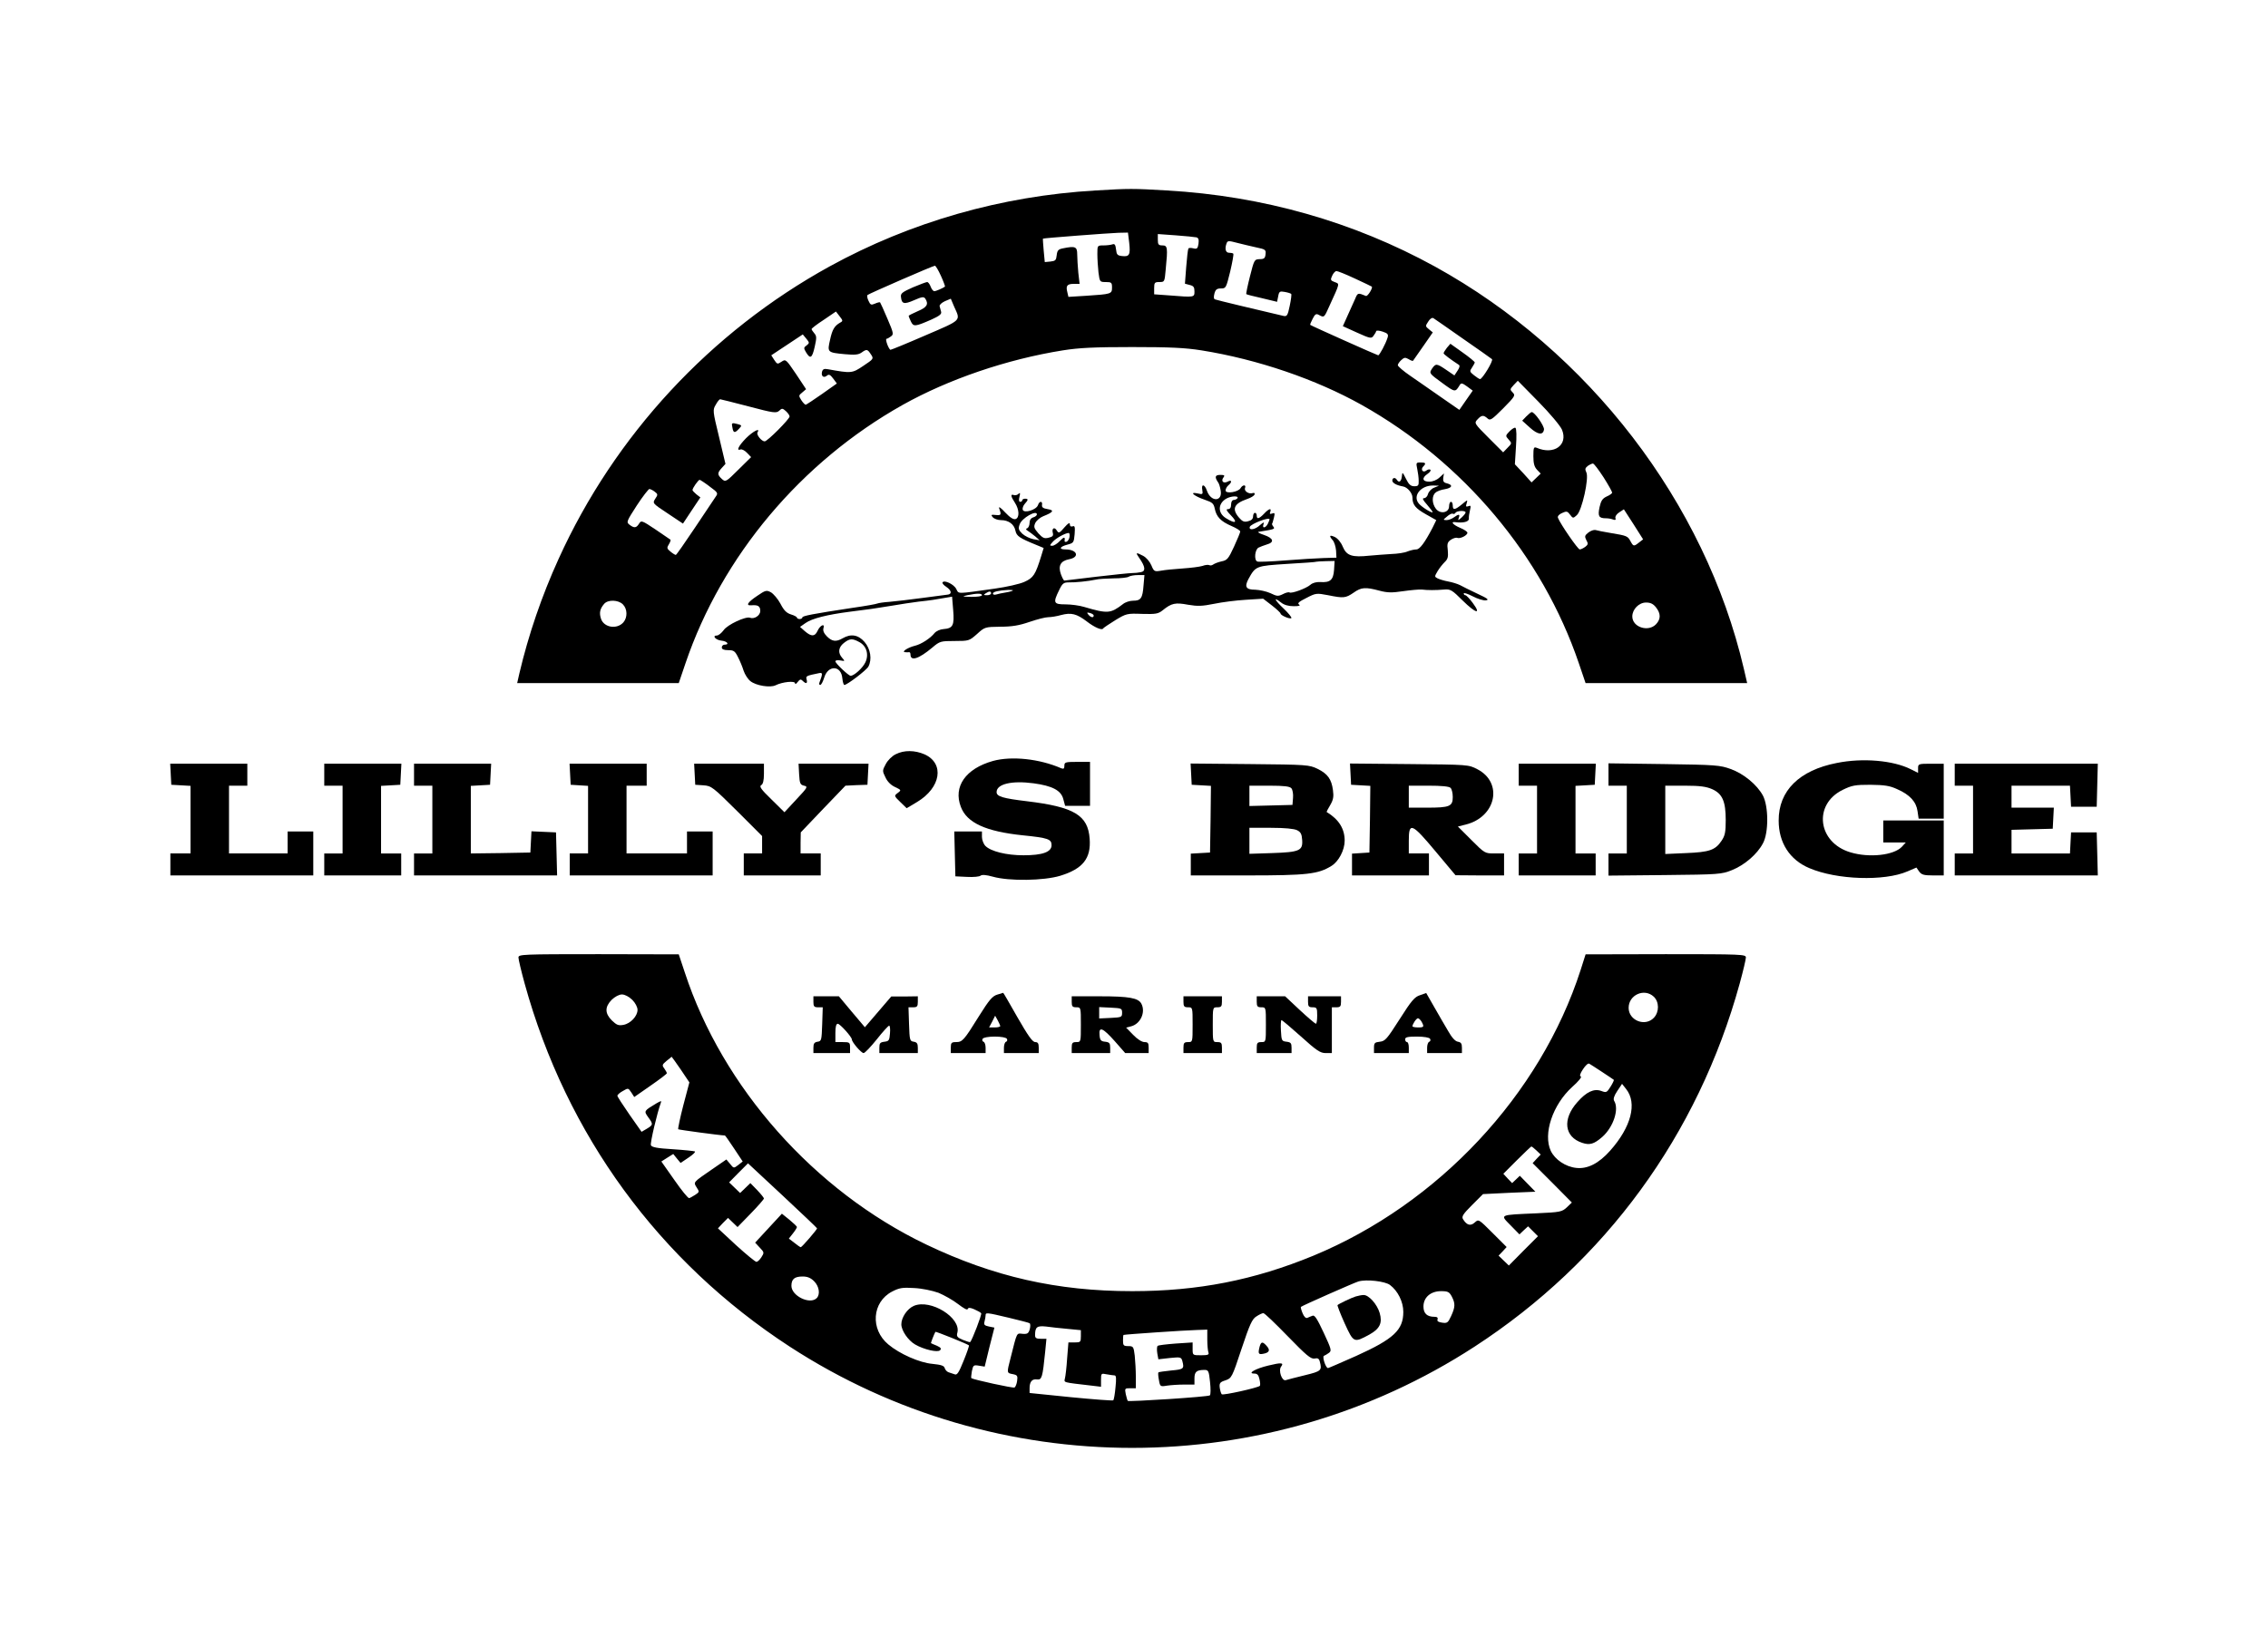 <?xml version="1.0" standalone="no"?>
<!DOCTYPE svg PUBLIC "-//W3C//DTD SVG 20010904//EN"
 "http://www.w3.org/TR/2001/REC-SVG-20010904/DTD/svg10.dtd">
<svg version="1.0" xmlns="http://www.w3.org/2000/svg"
 width="1238pt" height="894pt" viewBox="0 0 1238 894"
 preserveAspectRatio="xMidYMid meet">

<g transform="translate(0,894) scale(0.1,-0.1)"
fill="#000000" stroke="none">
<path d="M5980 7900 c-514 -30 -1010 -172 -1452 -415 -650 -358 -1173 -922
-1479 -1597 -92 -202 -164 -413 -214 -625 l-12 -53 441 0 441 0 37 109 c199
585 630 1098 1185 1410 250 140 568 249 875 298 88 14 171 18 378 18 207 0
290 -4 378 -18 307 -49 625 -158 875 -298 556 -312 986 -825 1185 -1410 l37
-109 441 0 441 0 -18 78 c-212 908 -845 1733 -1687 2197 -444 244 -938 385
-1462 415 -189 11 -203 11 -390 0z m184 -287 c7 -64 1 -76 -40 -71 -25 3 -29
8 -32 36 -3 25 -7 32 -19 28 -8 -3 -30 -6 -49 -6 -34 0 -34 0 -34 -47 0 -27 3
-72 6 -100 7 -52 7 -53 40 -53 31 0 34 -3 34 -30 0 -35 -4 -36 -141 -45 l-97
-6 -6 26 c-9 35 -1 45 36 45 l31 0 -7 61 c-3 34 -6 79 -6 100 0 42 -10 47 -78
33 -26 -5 -31 -12 -34 -38 -3 -27 -7 -31 -34 -34 l-31 -3 -6 63 c-3 34 -5 64
-4 65 3 3 357 30 413 32 l51 1 7 -57z m367 31 c11 -3 14 -13 11 -35 -4 -26 -8
-30 -28 -25 -12 3 -25 3 -27 -1 -3 -5 -8 -49 -12 -100 l-7 -92 26 -7 c21 -5
26 -12 26 -35 0 -33 0 -33 -137 -22 l-83 6 0 33 c0 31 3 34 29 34 28 0 28 1
34 68 12 121 10 132 -18 132 -21 0 -25 5 -25 31 l0 31 98 -7 c53 -4 104 -9
113 -11z m327 -55 c49 -10 53 -13 50 -37 -2 -22 -8 -27 -32 -27 -29 -1 -30 -3
-53 -94 -13 -51 -22 -95 -20 -97 1 -2 40 -12 85 -22 l83 -20 6 30 c5 27 9 29
36 24 17 -3 33 -8 35 -11 3 -2 -1 -32 -8 -65 -11 -53 -15 -59 -34 -55 -141 33
-364 86 -373 90 -8 2 -9 13 -4 32 6 22 13 28 36 28 27 0 28 3 50 92 12 51 20
95 17 98 -3 3 -14 5 -24 5 -18 0 -24 23 -12 53 5 13 12 13 57 1 29 -7 76 -19
105 -25z m-1722 -155 c14 -31 24 -58 22 -59 -10 -8 -49 -25 -58 -25 -6 0 -15
11 -20 25 -5 14 -14 25 -19 25 -5 0 -40 -13 -78 -29 -58 -26 -68 -33 -65 -53
4 -38 17 -41 72 -17 43 19 53 20 61 8 19 -30 9 -47 -41 -68 -27 -12 -50 -23
-50 -26 0 -2 5 -16 12 -30 14 -30 23 -29 112 10 44 20 57 30 53 43 -2 9 -6 23
-8 30 -2 7 11 19 28 27 l33 14 19 -45 c35 -77 43 -69 -157 -155 -101 -44 -187
-79 -191 -79 -4 0 -12 14 -18 30 -6 17 -8 30 -4 30 4 0 15 6 24 13 16 11 15
18 -19 97 -20 47 -38 87 -40 89 -2 2 -15 -1 -28 -7 -21 -9 -25 -7 -35 15 -7
14 -9 28 -6 32 7 7 356 159 368 160 4 1 19 -24 33 -55z m2260 -15 c49 -23 90
-42 92 -44 7 -7 -23 -55 -32 -51 -44 18 -45 18 -59 -16 -8 -18 -27 -59 -41
-91 l-26 -58 77 -35 c71 -32 79 -34 90 -18 7 9 14 21 15 26 2 5 18 3 36 -3 27
-9 32 -15 26 -33 -10 -33 -44 -96 -51 -96 -5 0 -361 159 -371 166 -2 1 4 16
13 33 13 26 19 30 35 21 28 -15 28 -15 56 48 60 131 57 121 29 132 -22 8 -24
12 -13 35 6 14 17 25 23 25 7 0 52 -18 101 -41z m-2809 -240 c-32 -18 -44 -38
-56 -94 -16 -69 -15 -70 81 -79 54 -5 74 -3 91 9 28 20 32 19 51 -10 16 -24
15 -25 -42 -63 -61 -41 -65 -41 -193 -18 -21 4 -28 0 -32 -14 -6 -24 9 -36 27
-21 11 9 18 5 34 -16 l20 -27 -82 -58 c-44 -31 -84 -57 -88 -58 -4 0 -15 11
-24 25 -15 24 -15 26 5 42 l21 18 -55 83 c-55 81 -56 82 -79 67 -22 -15 -24
-14 -40 10 l-16 25 86 57 86 57 19 -23 c18 -22 18 -24 2 -37 -16 -11 -17 -15
-3 -38 23 -38 33 -32 47 30 11 49 11 59 -2 74 -8 9 -15 20 -15 23 0 4 30 27
67 51 l66 45 20 -26 c18 -23 19 -26 4 -34z m3398 -88 c83 -57 154 -108 159
-112 9 -8 -52 -108 -65 -109 -4 0 -18 9 -33 21 -24 19 -25 22 -11 42 8 12 15
25 15 28 0 4 -30 29 -67 55 l-66 47 -19 -22 c-10 -13 -18 -26 -18 -30 0 -5 37
-33 83 -63 7 -4 4 -16 -7 -32 l-17 -26 -44 30 c-53 36 -58 37 -79 6 -15 -24
-15 -25 55 -76 74 -54 72 -53 98 -11 7 11 14 9 39 -9 l31 -23 -37 -53 -36 -52
-101 70 c-55 38 -130 91 -167 116 -38 26 -68 52 -68 58 0 6 9 19 19 28 16 15
22 15 40 5 11 -7 22 -11 24 -9 2 3 27 39 56 80 l52 75 -21 17 c-20 16 -20 18
-4 42 9 15 21 23 28 19 6 -4 79 -54 161 -112z m541 -497 c35 -84 -44 -140
-138 -99 -16 6 -18 1 -18 -46 0 -39 5 -58 20 -74 l20 -21 -25 -24 -25 -24 -45
50 -46 49 6 96 c4 56 3 99 -3 103 -5 3 -19 -6 -32 -19 -23 -24 -23 -25 -5 -45
18 -20 18 -21 -6 -45 l-24 -25 -80 80 c-78 78 -79 80 -60 100 22 24 33 25 55
5 14 -13 23 -7 85 55 65 66 68 71 52 87 -16 16 -15 18 6 41 l22 23 113 -115
c62 -63 119 -131 128 -152z m-4440 127 c136 -36 151 -38 167 -24 15 15 19 14
37 -2 11 -10 20 -23 20 -29 0 -14 -121 -136 -136 -136 -17 0 -47 37 -39 49 17
28 -25 6 -63 -32 -41 -42 -55 -71 -29 -61 7 2 23 -6 35 -19 l22 -23 -70 -69
c-68 -68 -70 -68 -90 -50 -25 23 -25 33 0 60 l20 22 -35 147 c-35 143 -35 148
-18 176 9 17 20 30 24 30 4 0 73 -18 155 -39z m4667 -387 c26 -41 47 -79 47
-84 0 -4 -13 -14 -30 -21 -23 -11 -31 -23 -39 -59 -10 -49 -4 -60 36 -60 12 0
29 -3 39 -7 12 -4 15 -2 12 8 -3 8 6 22 20 31 l26 17 53 -82 52 -82 -22 -17
c-29 -23 -31 -22 -47 7 -15 28 -19 30 -110 45 -36 6 -72 13 -81 16 -9 2 -26
-4 -39 -14 -20 -16 -21 -21 -11 -41 11 -19 10 -25 -6 -37 -10 -7 -23 -14 -30
-14 -10 0 -106 139 -119 173 -3 8 6 19 23 26 24 11 29 10 43 -9 16 -21 17 -21
37 -3 28 24 68 204 52 234 -8 17 -7 23 8 35 10 7 23 13 28 13 6 0 31 -34 58
-75z m-4880 -50 c46 -34 48 -36 33 -57 -8 -12 -59 -88 -113 -169 -54 -81 -101
-148 -104 -148 -4 0 -17 8 -29 18 -20 16 -21 21 -9 40 7 11 11 23 9 25 -3 2
-40 27 -82 56 -75 50 -78 51 -90 31 -15 -23 -26 -25 -52 -5 -18 14 -16 18 40
105 32 49 64 90 69 90 6 -1 19 -7 29 -15 17 -13 18 -16 3 -38 -16 -25 -16 -25
67 -80 l84 -56 47 71 48 72 -22 17 c-11 9 -21 20 -21 23 0 11 32 56 39 56 3 0
28 -16 54 -36z m-473 -644 c25 -25 26 -71 3 -98 -35 -40 -105 -29 -122 18 -11
33 -7 55 17 83 21 24 77 22 102 -3z m5639 -16 c27 -34 27 -64 1 -92 -42 -45
-130 -17 -130 42 0 39 36 76 75 76 24 0 39 -7 54 -26z"/>
<path d="M8331 6666 l-22 -23 41 -37 c44 -40 73 -44 78 -11 2 19 -51 95 -67
95 -4 0 -17 -11 -30 -24z"/>
<path d="M3998 6605 c5 -30 13 -31 36 -6 16 17 16 19 -6 25 -34 9 -36 8 -30
-19z"/>
<path d="M7736 6380 c4 -19 8 -48 8 -65 1 -26 -3 -30 -24 -30 -19 0 -30 9 -45
40 -20 39 -20 40 -23 13 -3 -28 -16 -36 -27 -18 -9 15 -25 12 -25 -4 0 -13 23
-26 58 -32 25 -4 52 -37 52 -61 0 -39 16 -59 75 -92 l55 -31 -21 -43 c-42 -80
-69 -117 -88 -117 -11 0 -32 -5 -48 -11 -15 -7 -55 -13 -88 -14 -33 -2 -86 -6
-119 -9 -95 -10 -125 -1 -146 48 -10 25 -28 46 -44 54 -29 13 -33 7 -11 -18 8
-9 16 -34 18 -56 l2 -39 -70 -2 c-38 -1 -132 -7 -209 -13 -76 -6 -145 -9 -153
-6 -19 8 -13 66 7 76 8 4 29 12 45 17 43 12 37 34 -15 52 -25 8 -38 16 -30 17
86 14 91 15 81 28 -6 7 -9 15 -7 17 2 2 6 17 10 33 6 24 4 28 -10 22 -12 -4
-15 -2 -10 9 8 23 -8 18 -34 -10 -27 -28 -40 -32 -40 -10 0 8 -4 15 -10 15 -5
0 -10 -9 -10 -20 0 -13 -9 -22 -27 -26 -21 -6 -31 -2 -50 20 -40 47 -28 76 44
101 21 7 39 18 41 25 3 7 -1 10 -9 8 -21 -8 -49 10 -43 27 8 20 -13 19 -24 0
-12 -22 -82 -33 -82 -13 0 9 7 21 15 28 22 18 19 33 -4 20 -24 -12 -38 4 -22
24 8 10 4 13 -18 13 -29 0 -32 -12 -11 -42 4 -5 10 -24 13 -42 12 -63 -53 -66
-75 -2 -12 36 -32 39 -25 3 4 -23 2 -25 -27 -18 -47 10 -18 -15 41 -35 41 -14
48 -20 54 -49 9 -44 33 -69 91 -94 26 -11 48 -25 48 -30 0 -5 -15 -42 -34 -83
-30 -65 -37 -74 -67 -80 -19 -4 -39 -12 -46 -17 -7 -5 -16 -7 -21 -4 -6 3 -23
2 -38 -4 -16 -5 -65 -11 -109 -14 -44 -3 -97 -8 -117 -12 -36 -6 -39 -5 -53
29 -9 21 -28 43 -45 52 -40 21 -43 19 -21 -12 33 -47 36 -72 9 -77 -13 -3 -34
-5 -48 -5 -14 0 -101 -9 -195 -20 -93 -11 -172 -21 -175 -21 -4 0 -12 16 -19
35 -16 45 -2 72 43 81 62 11 47 54 -18 54 -38 0 -32 15 10 26 34 9 36 11 40
57 3 40 1 48 -11 43 -10 -3 -15 1 -15 11 0 12 -9 7 -30 -17 -27 -32 -31 -33
-41 -17 -13 22 -29 13 -22 -13 4 -15 -1 -21 -23 -26 -23 -6 -32 -2 -56 24 -24
28 -26 35 -17 56 7 14 26 30 43 37 56 22 63 33 25 39 -25 4 -33 10 -31 23 4
23 -15 22 -22 -1 -9 -26 -75 -46 -83 -26 -3 8 2 23 11 33 20 22 20 28 1 28 -8
0 -15 -4 -15 -9 0 -4 -5 -8 -11 -8 -7 0 -9 10 -4 28 5 21 4 24 -6 15 -6 -6
-18 -9 -25 -6 -19 7 -17 -7 6 -42 24 -37 26 -81 4 -89 -11 -4 -30 7 -57 36
-23 25 -37 35 -33 23 13 -36 11 -40 -18 -37 -26 3 -28 1 -17 -12 8 -9 28 -16
45 -16 41 0 72 -22 79 -58 6 -29 22 -40 113 -77 l41 -17 -14 -46 c-31 -100
-42 -117 -91 -139 -26 -12 -98 -28 -162 -37 -213 -30 -195 -30 -210 -2 -13 26
-66 51 -75 36 -3 -4 6 -15 20 -24 30 -20 33 -41 6 -43 -10 -1 -72 -9 -137 -18
-66 -9 -145 -18 -178 -21 -32 -2 -62 -7 -66 -9 -5 -3 -66 -14 -137 -24 -218
-33 -273 -44 -273 -52 0 -5 -7 -9 -15 -9 -8 0 -15 4 -15 8 0 4 -15 12 -32 17
-25 8 -39 22 -58 59 -14 26 -38 54 -52 62 -24 13 -30 11 -74 -19 -54 -36 -65
-55 -32 -52 36 3 48 -5 48 -31 0 -25 -33 -46 -56 -37 -23 9 -124 -38 -144 -68
-12 -16 -28 -29 -37 -29 -28 0 -6 -25 25 -28 32 -3 46 -22 17 -22 -8 0 -15 -7
-15 -15 0 -10 11 -15 35 -15 30 0 37 -5 53 -37 11 -21 25 -55 31 -75 7 -21 24
-47 37 -57 31 -25 108 -37 137 -23 38 19 107 26 107 11 0 -7 6 -4 14 7 12 15
17 17 27 7 19 -19 28 -16 22 7 -5 19 -3 20 70 35 18 3 18 -4 0 -52 -3 -7 -1
-13 4 -13 6 0 15 18 22 40 21 70 93 68 99 -4 2 -20 7 -36 11 -36 15 0 121 81
131 100 21 39 12 97 -21 135 -34 39 -74 46 -119 20 -36 -21 -58 -18 -86 10
-17 17 -23 32 -19 45 9 29 -19 16 -33 -16 -14 -30 -33 -31 -68 -1 l-27 24 30
21 c35 25 118 46 243 62 47 6 99 13 115 15 17 2 68 11 115 18 47 8 112 18 145
22 65 7 91 11 146 21 l36 6 6 -73 c7 -84 -1 -100 -53 -104 -18 -1 -40 -11 -49
-22 -23 -29 -73 -61 -107 -69 -37 -9 -75 -33 -54 -35 8 -1 18 -1 23 0 4 0 7
-5 7 -13 0 -38 45 -24 119 38 41 35 46 36 122 36 78 0 80 1 122 38 42 38 43
39 127 40 64 0 104 7 159 26 41 14 87 26 103 26 15 0 47 5 71 12 54 14 84 7
139 -35 43 -33 84 -51 90 -38 2 3 31 23 65 44 61 37 65 38 147 35 75 -2 88 0
113 20 48 39 69 43 138 30 53 -9 77 -8 142 5 43 9 121 19 173 22 l95 6 48 -37
c26 -20 47 -40 47 -44 0 -10 51 -32 59 -25 3 4 -16 27 -42 52 -50 47 -59 68
-14 33 16 -13 40 -20 69 -20 29 0 38 3 29 9 -11 7 0 16 40 36 52 27 55 27 119
15 84 -17 95 -16 139 14 42 30 65 31 140 11 45 -12 69 -12 130 -3 42 6 87 10
101 9 33 -4 76 -4 123 0 34 3 43 -2 101 -60 72 -71 104 -79 55 -13 -17 23 -35
42 -40 42 -5 0 -9 4 -9 10 0 5 22 -2 49 -16 27 -14 59 -24 72 -22 19 3 10 10
-46 36 -38 18 -81 39 -95 47 -14 7 -43 16 -65 20 -22 4 -48 12 -58 17 -17 9
-17 10 0 39 10 17 28 39 39 50 17 16 20 28 17 63 -5 37 -2 46 17 59 12 8 28
13 35 10 16 -6 55 14 55 28 0 6 -18 18 -40 27 -38 16 -54 35 -27 31 44 -6 76
2 75 19 -1 9 2 30 6 46 6 24 4 28 -9 22 -13 -5 -15 -1 -9 16 6 21 5 20 -25 -5
-39 -32 -51 -34 -51 -7 0 11 -4 20 -10 20 -5 0 -10 -11 -10 -24 0 -36 -48 -45
-72 -14 -22 29 -23 71 -2 88 8 8 31 16 51 19 40 7 46 23 11 32 -18 4 -22 11
-20 30 l4 24 -24 -22 c-15 -14 -37 -23 -56 -23 -38 0 -43 20 -9 43 12 8 19 18
15 22 -4 4 -14 2 -22 -4 -18 -15 -34 5 -17 22 17 17 13 22 -15 22 -24 0 -25
-2 -18 -35z m92 -103 c-15 -6 -29 -21 -33 -34 -3 -13 -13 -23 -21 -23 -12 0
-8 -9 15 -35 17 -20 31 -38 31 -41 0 -9 -55 24 -74 45 -38 42 9 102 79 100
l30 -1 -27 -11z m-1073 -57 c-3 -5 -13 -10 -21 -10 -8 0 -14 -10 -14 -25 0
-17 -6 -25 -17 -25 -13 0 -8 -9 17 -35 38 -39 24 -47 -27 -15 -47 28 -46 81 2
108 25 14 68 16 60 2z m1245 -78 c0 -5 -10 -17 -22 -28 -19 -17 -21 -17 -15
-1 8 21 -1 21 -27 2 -11 -8 -29 -15 -40 -15 -20 1 -20 1 3 20 12 11 27 18 31
15 5 -3 11 -1 15 5 7 12 55 14 55 2z m-2340 -11 c0 -5 -9 -13 -20 -16 -13 -4
-20 -15 -20 -30 0 -13 -6 -26 -12 -29 -10 -3 -9 -8 3 -15 9 -6 27 -19 40 -30
l24 -21 -35 6 c-19 4 -46 17 -60 30 -20 20 -23 28 -14 51 11 34 94 81 94 54z
m1270 -27 c0 -3 -5 -14 -10 -25 -13 -24 -32 -25 -23 -1 5 13 1 12 -19 -5 -26
-25 -62 -31 -56 -10 6 17 108 56 108 41z m-1092 -96 c-2 -12 -9 -23 -16 -26
-7 -2 -12 0 -11 5 4 23 -3 23 -26 -1 -13 -14 -32 -26 -41 -26 -15 0 -15 2 2
21 17 20 68 48 87 49 5 0 7 -10 5 -22z m1444 -180 c-4 -55 -21 -70 -76 -66
-21 1 -42 -5 -53 -15 -23 -20 -102 -49 -114 -42 -5 3 -21 -1 -36 -9 -26 -13
-33 -12 -68 5 -22 10 -59 18 -83 19 -50 0 -60 15 -38 57 40 73 41 73 212 84
87 5 159 10 160 12 1 1 24 2 51 3 l48 1 -3 -49z m-1040 -85 c-5 -70 -15 -83
-57 -83 -18 0 -43 -8 -56 -19 -67 -51 -82 -53 -211 -15 -26 8 -72 14 -102 14
-65 0 -69 8 -35 77 18 38 25 43 53 43 34 -1 105 6 147 15 15 4 58 6 97 7 38 0
76 4 83 9 8 5 30 9 50 9 l36 0 -5 -57z m-713 -27 c-3 -3 -20 -8 -39 -11 -19
-3 -43 -8 -52 -11 -10 -3 -18 -1 -18 5 0 10 30 17 84 20 16 0 27 -1 25 -3z
m-119 -16 c0 -5 -10 -10 -22 -10 -19 0 -20 2 -8 10 19 13 30 13 30 0z m-50
-10 c0 -6 -25 -9 -57 -9 -52 1 -54 2 -23 9 53 11 80 11 80 0z m610 -111 c0
-14 -16 -11 -29 5 -10 12 -8 13 8 9 12 -3 21 -9 21 -14z m-1281 -144 c41 -21
55 -68 35 -111 -15 -32 -62 -74 -81 -74 -12 1 -83 68 -83 79 0 6 12 7 27 5 26
-5 26 -4 10 14 -24 27 -21 57 9 81 32 25 46 26 83 6z"/>
<path d="M4890 4822 c-20 -9 -44 -33 -55 -54 -19 -35 -19 -38 -2 -72 10 -23
30 -43 52 -53 35 -17 36 -17 15 -33 -20 -15 -20 -16 14 -49 l35 -34 57 34
c130 78 151 210 41 260 -53 23 -112 24 -157 1z"/>
<path d="M5420 4785 c-149 -42 -218 -140 -175 -251 33 -87 136 -134 338 -155
139 -14 157 -21 157 -54 0 -37 -49 -55 -153 -55 -93 0 -178 21 -208 51 -10 10
-19 33 -19 49 l0 30 -75 0 -76 0 3 -122 3 -123 63 -3 c35 -2 69 1 75 7 8 6 31
4 67 -6 89 -25 278 -22 367 5 124 38 169 95 161 202 -9 129 -85 174 -342 205
-133 16 -166 26 -166 50 0 44 82 64 202 48 103 -14 150 -39 162 -86 l10 -37
68 0 68 0 0 120 0 120 -70 0 c-65 0 -70 -2 -70 -21 0 -16 -4 -19 -17 -14 -119
52 -271 68 -373 40z"/>
<path d="M10026 4774 c-205 -40 -318 -152 -317 -315 0 -120 60 -214 167 -259
149 -64 409 -73 536 -18 l49 21 15 -22 c13 -17 25 -21 75 -21 l59 0 0 150 0
150 -165 0 -165 0 0 -60 0 -60 62 0 61 0 -22 -24 c-44 -46 -177 -61 -280 -30
-179 53 -205 261 -43 341 51 25 68 28 152 28 77 -1 105 -5 146 -24 69 -30 104
-69 111 -120 l6 -41 68 0 69 0 0 150 0 150 -70 0 c-68 0 -70 -1 -70 -25 l0
-25 -40 20 c-95 48 -262 63 -404 34z"/>
<path d="M932 4713 l3 -58 53 -3 52 -3 0 -185 0 -184 -55 0 -55 0 0 -60 0 -60
390 0 390 0 0 120 0 120 -70 0 -70 0 0 -60 0 -60 -160 0 -160 0 0 185 0 185
50 0 50 0 0 60 0 60 -210 0 -211 0 3 -57z"/>
<path d="M1770 4710 l0 -60 50 0 50 0 0 -185 0 -185 -50 0 -50 0 0 -60 0 -60
210 0 210 0 0 60 0 60 -55 0 -55 0 0 184 0 185 53 3 52 3 3 58 3 57 -211 0
-210 0 0 -60z"/>
<path d="M2260 4710 l0 -60 50 0 50 0 0 -185 0 -185 -50 0 -50 0 0 -60 0 -60
390 0 391 0 -3 118 -3 117 -67 3 -67 3 -3 -58 -3 -58 -162 -3 -163 -2 0 184 0
185 53 3 52 3 3 58 3 57 -211 0 -210 0 0 -60z"/>
<path d="M3112 4713 l3 -58 48 -3 47 -3 0 -185 0 -184 -50 0 -50 0 0 -60 0
-60 390 0 390 0 0 120 0 120 -70 0 -70 0 0 -60 0 -60 -165 0 -165 0 0 185 0
185 55 0 55 0 0 60 0 60 -210 0 -211 0 3 -57z"/>
<path d="M3792 4713 l3 -58 45 -3 c43 -3 51 -9 183 -140 l137 -137 0 -47 0
-48 -50 0 -50 0 0 -60 0 -60 210 0 210 0 0 60 0 60 -55 0 -55 0 0 58 1 57 122
128 122 127 60 3 60 2 3 58 3 57 -191 0 -191 0 3 -57 c3 -51 6 -58 27 -63 22
-5 20 -9 -42 -75 l-65 -70 -71 70 c-56 54 -68 71 -56 78 10 5 15 25 15 62 l0
55 -190 0 -191 0 3 -57z"/>
<path d="M6502 4713 l3 -58 53 -3 52 -3 -2 -182 -3 -182 -52 -3 -53 -3 0 -60
0 -59 308 0 c329 0 387 7 460 52 39 24 72 86 72 138 0 65 -32 116 -98 156 -2
1 7 18 19 38 17 29 20 46 15 82 -8 60 -29 89 -84 116 -46 22 -56 23 -370 26
l-323 3 3 -58z m547 -77 c7 -8 11 -32 9 -53 l-3 -38 -117 -3 -118 -3 0 56 0
55 109 0 c82 0 111 -4 120 -14z m31 -229 c20 -10 26 -21 28 -54 4 -58 -15 -66
-165 -71 l-123 -4 0 71 0 71 118 0 c74 0 126 -5 142 -13z"/>
<path d="M7372 4713 l3 -58 53 -3 52 -3 -2 -182 -3 -182 -47 -3 -48 -3 0 -60
0 -59 210 0 210 0 0 60 0 60 -55 0 -55 0 0 70 c0 103 16 97 147 -60 l108 -129
133 -1 132 0 0 60 0 60 -53 0 c-52 0 -53 1 -126 74 l-73 73 44 11 c165 42 204
229 62 302 -48 25 -49 25 -372 28 l-323 3 3 -58z m546 -75 c7 -7 12 -29 12
-50 0 -51 -17 -58 -139 -58 l-101 0 0 60 0 60 108 0 c71 0 112 -4 120 -12z"/>
<path d="M8290 4710 l0 -60 50 0 50 0 0 -185 0 -185 -50 0 -50 0 0 -60 0 -60
210 0 210 0 0 60 0 60 -55 0 -55 0 0 184 0 185 53 3 52 3 3 58 3 57 -211 0
-210 0 0 -60z"/>
<path d="M8780 4711 l0 -61 50 0 50 0 0 -185 0 -185 -50 0 -50 0 0 -61 0 -60
308 3 c295 3 309 4 366 27 68 27 138 87 169 146 32 58 31 202 0 261 -32 59
-104 119 -176 145 -58 21 -81 23 -364 27 l-303 4 0 -61z m566 -80 c56 -25 74
-67 74 -169 0 -66 -4 -85 -23 -113 -34 -51 -67 -62 -194 -67 l-113 -5 0 187 0
186 108 0 c82 0 116 -5 148 -19z"/>
<path d="M10670 4710 l0 -60 50 0 50 0 0 -185 0 -185 -50 0 -50 0 0 -60 0 -60
390 0 391 0 -3 118 -3 117 -70 0 -70 0 -3 -57 -3 -58 -159 0 -160 0 0 65 0 64
113 3 112 3 3 58 3 57 -116 0 -115 0 0 60 0 60 160 0 159 0 3 -57 3 -58 70 0
70 0 3 118 3 117 -391 0 -390 0 0 -60z"/>
<path d="M2830 3712 c0 -10 15 -74 34 -143 228 -826 733 -1517 1447 -1982
1133 -737 2604 -737 3738 0 714 464 1219 1155 1447 1982 19 69 34 133 34 143
0 17 -20 18 -437 18 l-438 -1 -27 -85 c-220 -682 -776 -1277 -1458 -1560 -325
-134 -631 -194 -990 -194 -410 0 -757 79 -1125 255 -611 293 -1111 857 -1317
1485 l-33 99 -437 1 c-418 0 -438 -1 -438 -18z m6197 -214 c30 -28 31 -83 1
-115 -48 -51 -138 -15 -138 54 0 71 86 109 137 61z m-5576 -17 c17 -17 29 -40
29 -55 0 -34 -38 -75 -77 -82 -27 -5 -37 -1 -63 24 -39 39 -39 74 -1 113 18
17 40 29 56 29 16 0 38 -12 56 -29z m265 -381 l47 -70 -33 -125 c-18 -69 -30
-128 -28 -131 4 -3 225 -33 255 -34 2 0 24 -32 50 -71 l47 -71 -24 -19 c-25
-19 -25 -19 -45 6 l-20 24 -80 -55 c-103 -71 -101 -68 -82 -98 15 -23 15 -25
-8 -40 -13 -8 -28 -17 -33 -18 -6 -2 -42 43 -81 99 l-71 101 33 21 32 20 20
-25 20 -24 43 29 c24 16 40 31 35 34 -4 2 -59 8 -121 12 -85 5 -115 11 -119
22 -5 12 35 180 54 231 5 13 2 12 -23 -2 -70 -42 -70 -42 -46 -76 28 -38 28
-42 -7 -63 l-29 -17 -66 94 c-36 52 -66 98 -66 103 0 5 13 17 30 26 29 17 29
17 46 -8 l16 -25 89 62 c49 34 89 64 89 68 0 3 -6 15 -14 26 -13 17 -12 21 12
41 15 12 28 22 28 23 1 0 23 -31 50 -70z m5029 -13 c33 -22 62 -41 64 -43 2
-2 -6 -19 -18 -38 -20 -32 -23 -33 -50 -23 -40 15 -82 -5 -131 -61 -83 -93
-71 -190 26 -222 42 -14 65 -7 110 32 61 54 93 152 65 197 -6 10 -1 27 17 54
l26 39 22 -28 c62 -77 28 -208 -87 -337 -62 -70 -124 -101 -185 -94 -58 6
-116 45 -139 93 -43 92 10 252 117 349 33 29 54 55 47 57 -8 3 -4 16 12 40 13
20 28 34 34 30 5 -3 37 -23 70 -45z m-358 -429 l23 -22 -22 -23 -22 -24 107
-107 107 -108 -27 -26 c-27 -25 -35 -27 -168 -33 -204 -9 -198 -6 -140 -65
l49 -50 23 22 24 22 27 -27 27 -27 -80 -80 -79 -80 -28 27 -28 27 22 23 22 24
-76 76 c-77 77 -77 77 -98 58 -23 -21 -44 -15 -64 18 -9 14 0 28 49 77 l60 60
143 7 143 6 -42 43 -43 44 -21 -20 -21 -20 -24 25 -24 26 74 74 c41 41 77 75
79 75 3 0 15 -10 28 -22z m-3927 -425 c0 -7 -83 -103 -89 -103 -3 0 -19 11
-35 24 l-30 23 22 28 c12 15 22 31 22 35 0 4 -18 21 -41 40 l-41 33 -73 -79
-73 -79 25 -27 c25 -26 25 -28 9 -53 -9 -14 -21 -25 -27 -25 -6 0 -56 41 -111
91 l-99 92 27 29 28 28 26 -25 26 -25 72 74 c40 41 72 78 72 82 0 4 -17 25
-37 46 l-37 38 -28 -27 -28 -27 -30 29 -30 29 51 52 52 52 188 -175 c104 -97
189 -178 189 -180z m-16 -289 c28 -28 34 -72 14 -92 -37 -37 -138 12 -138 67
0 37 17 51 61 51 26 0 44 -7 63 -26z m3143 -20 c43 -32 73 -92 73 -147 0 -99
-52 -148 -258 -241 -81 -36 -150 -66 -153 -66 -13 0 -33 64 -22 67 5 2 18 9
27 16 16 11 13 21 -29 111 -34 73 -49 97 -60 92 -8 -3 -21 -8 -29 -12 -8 -3
-18 6 -26 26 -7 17 -11 32 -9 34 7 7 293 133 314 139 45 13 145 1 172 -19z
m-2464 -43 c31 -13 79 -40 106 -61 30 -23 51 -35 53 -28 3 9 13 9 36 -1 18 -8
35 -17 38 -22 4 -7 -49 -145 -60 -157 -2 -2 -20 4 -40 12 -31 13 -36 19 -30
40 20 81 -145 184 -237 146 -36 -15 -69 -63 -69 -101 0 -34 37 -88 75 -110 48
-28 123 -45 136 -32 9 9 5 15 -17 25 -16 6 -30 13 -32 14 -2 1 17 50 24 62 2
3 176 -67 183 -74 2 -2 -11 -40 -29 -84 -26 -65 -36 -80 -49 -74 -9 3 -23 8
-33 11 -9 3 -18 13 -21 22 -3 14 -19 19 -67 24 -70 6 -179 54 -241 106 -100
83 -89 232 21 289 39 20 56 23 120 19 43 -2 99 -14 133 -26z m2802 -21 c19
-37 19 -56 -4 -106 -17 -37 -22 -40 -49 -36 -21 3 -29 8 -25 18 3 9 -2 14 -17
14 -40 0 -60 18 -60 56 0 50 39 84 96 84 38 0 45 -4 59 -30z m-2419 -115 c58
-14 110 -27 114 -30 5 -3 5 -17 1 -33 -7 -23 -13 -27 -39 -25 -34 3 -29 14
-66 -133 -21 -81 -21 -81 12 -87 25 -5 28 -9 24 -37 -2 -16 -9 -33 -14 -36 -7
-5 -225 43 -236 51 -2 2 0 19 3 38 7 33 9 35 39 30 l31 -5 26 107 27 106 -30
6 c-24 5 -29 10 -24 27 3 12 6 27 6 34 0 16 4 16 126 -13z m1523 -101 c101
-104 126 -125 146 -122 18 4 25 0 29 -16 13 -49 9 -53 -81 -75 -49 -12 -96
-24 -105 -27 -21 -6 -41 53 -25 74 17 22 1 23 -69 6 -72 -17 -118 -44 -77 -44
16 0 23 -8 28 -31 4 -17 5 -33 2 -36 -12 -11 -201 -53 -208 -46 -4 4 -9 21
-11 36 -3 25 2 31 31 40 34 12 36 15 88 172 45 135 58 163 81 177 15 10 32 18
38 18 7 0 66 -57 133 -126z m-1201 40 l72 -7 0 -33 c0 -32 -2 -34 -34 -34
l-34 0 -7 -87 c-3 -49 -9 -98 -12 -109 -5 -24 -16 -21 147 -40 l50 -6 0 37 c0
37 1 37 31 31 17 -3 37 -6 43 -6 9 0 10 -18 5 -65 -3 -36 -9 -68 -12 -71 -3
-3 -107 5 -231 17 l-226 23 0 26 c0 36 14 52 41 48 26 -3 30 11 44 150 l7 72
-31 0 c-24 0 -31 4 -31 19 0 45 10 53 59 48 25 -4 79 -9 119 -13z m762 -58 c0
-30 3 -61 6 -70 5 -13 -2 -16 -40 -16 -46 0 -46 0 -46 35 l0 35 -92 -6 c-51
-4 -96 -9 -99 -13 -4 -3 -5 -21 -2 -40 l6 -33 62 7 c59 6 63 5 69 -17 11 -42
7 -45 -60 -51 -37 -4 -69 -8 -71 -11 -2 -2 -1 -21 3 -41 6 -36 8 -37 43 -31
20 3 62 6 94 6 l57 0 0 34 c0 36 12 46 55 46 21 0 24 -6 30 -66 4 -36 4 -69
-1 -73 -9 -8 -442 -36 -448 -30 -2 2 -7 19 -11 37 -6 31 -5 32 24 32 l31 0 0
63 c0 34 -3 86 -6 115 -6 49 -8 52 -35 52 -26 0 -29 4 -29 30 0 17 1 31 3 31
5 3 344 26 400 27 l57 2 0 -54z"/>
<path d="M7400 1861 c-23 -7 -90 -39 -99 -47 -2 -2 15 -47 39 -100 49 -107 50
-107 135 -61 57 32 72 63 56 118 -14 48 -60 99 -88 98 -10 0 -29 -4 -43 -8z"/>
<path d="M6876 1588 c-10 -39 -7 -45 19 -40 34 6 40 20 19 43 -22 25 -30 24
-38 -3z"/>
<path d="M5443 3509 c-26 -8 -44 -29 -99 -117 -83 -134 -91 -142 -126 -142
-24 0 -28 -4 -28 -30 l0 -30 95 0 95 0 0 29 c0 16 -5 31 -12 33 -6 2 -8 10 -4
16 4 7 31 12 66 12 35 0 62 -5 66 -12 4 -6 2 -14 -4 -16 -7 -2 -12 -17 -12
-33 l0 -29 95 0 95 0 0 30 c0 23 -5 30 -19 30 -15 0 -39 34 -97 135 -42 74
-77 135 -78 134 0 0 -15 -5 -33 -10z m17 -171 c0 -5 -14 -8 -30 -8 l-31 0 17
32 16 32 14 -25 c7 -13 13 -27 14 -31z"/>
<path d="M7751 3506 c-29 -9 -47 -30 -111 -131 -69 -108 -79 -120 -108 -123
-28 -3 -32 -7 -32 -33 l0 -29 95 0 95 0 0 30 c0 17 -4 30 -10 30 -5 0 -10 7
-10 15 0 12 14 15 64 15 39 0 68 -5 72 -12 4 -6 2 -14 -4 -16 -7 -2 -12 -17
-12 -33 l0 -29 95 0 95 0 0 29 c0 23 -5 30 -22 33 -14 2 -33 22 -53 58 -18 30
-52 89 -76 131 l-44 77 -34 -12z m9 -145 c15 -28 13 -31 -20 -31 -16 0 -30 3
-30 6 0 12 21 44 30 44 5 0 14 -9 20 -19z"/>
<path d="M4440 3470 c0 -25 4 -30 25 -30 l26 0 -3 -92 c-3 -88 -4 -93 -25 -96
-18 -3 -23 -10 -23 -33 l0 -29 100 0 100 0 0 30 c0 28 -2 30 -40 30 l-40 0 0
50 c0 33 4 50 13 50 12 0 77 -72 77 -86 0 -14 51 -74 64 -74 7 0 39 34 72 75
32 41 63 74 67 75 5 0 7 -19 5 -42 -3 -39 -6 -43 -30 -46 -24 -3 -28 -8 -28
-33 l0 -29 105 0 105 0 0 29 c0 23 -5 30 -22 33 -22 3 -23 8 -26 96 l-3 92 26
0 c21 0 25 5 25 30 l0 30 -72 -1 -73 0 -72 -84 -72 -84 -71 84 -71 85 -70 0
-69 0 0 -30z"/>
<path d="M5850 3470 c0 -25 4 -30 25 -30 25 0 25 0 25 -95 0 -95 0 -95 -25
-95 -21 0 -25 -5 -25 -30 l0 -30 105 0 105 0 0 29 c0 25 -4 30 -27 33 -23 2
-29 8 -31 36 -5 50 18 40 83 -33 l57 -65 64 0 64 0 0 30 c0 25 -4 30 -23 30
-14 0 -39 16 -61 39 l-39 40 27 7 c51 13 81 77 56 124 -17 31 -67 40 -226 40
l-154 0 0 -30z m275 -60 c0 -24 -3 -25 -62 -28 l-63 -3 0 31 0 31 63 -3 c59
-3 62 -4 62 -28z"/>
<path d="M6460 3470 c0 -25 4 -30 25 -30 25 0 25 0 25 -95 0 -95 0 -95 -25
-95 -21 0 -25 -5 -25 -30 l0 -30 105 0 105 0 0 30 c0 25 -4 30 -25 30 -25 0
-25 0 -25 95 0 95 0 95 25 95 21 0 25 5 25 30 l0 30 -105 0 -105 0 0 -30z"/>
<path d="M6860 3470 c0 -25 4 -30 25 -30 25 0 25 0 25 -95 0 -95 0 -95 -25
-95 -21 0 -25 -5 -25 -30 l0 -30 95 0 95 0 0 29 c0 25 -4 30 -27 33 -27 3 -28
6 -31 61 -2 31 0 57 3 57 4 0 51 -40 107 -90 84 -76 105 -90 134 -90 l34 0 0
125 0 125 25 0 c21 0 25 5 25 30 l0 30 -90 0 -90 0 0 -30 c0 -25 4 -30 25 -30
23 0 25 -4 25 -45 0 -25 -3 -45 -7 -45 -5 1 -44 34 -88 75 l-80 75 -77 0 -78
0 0 -30z"/>
</g>
</svg>
